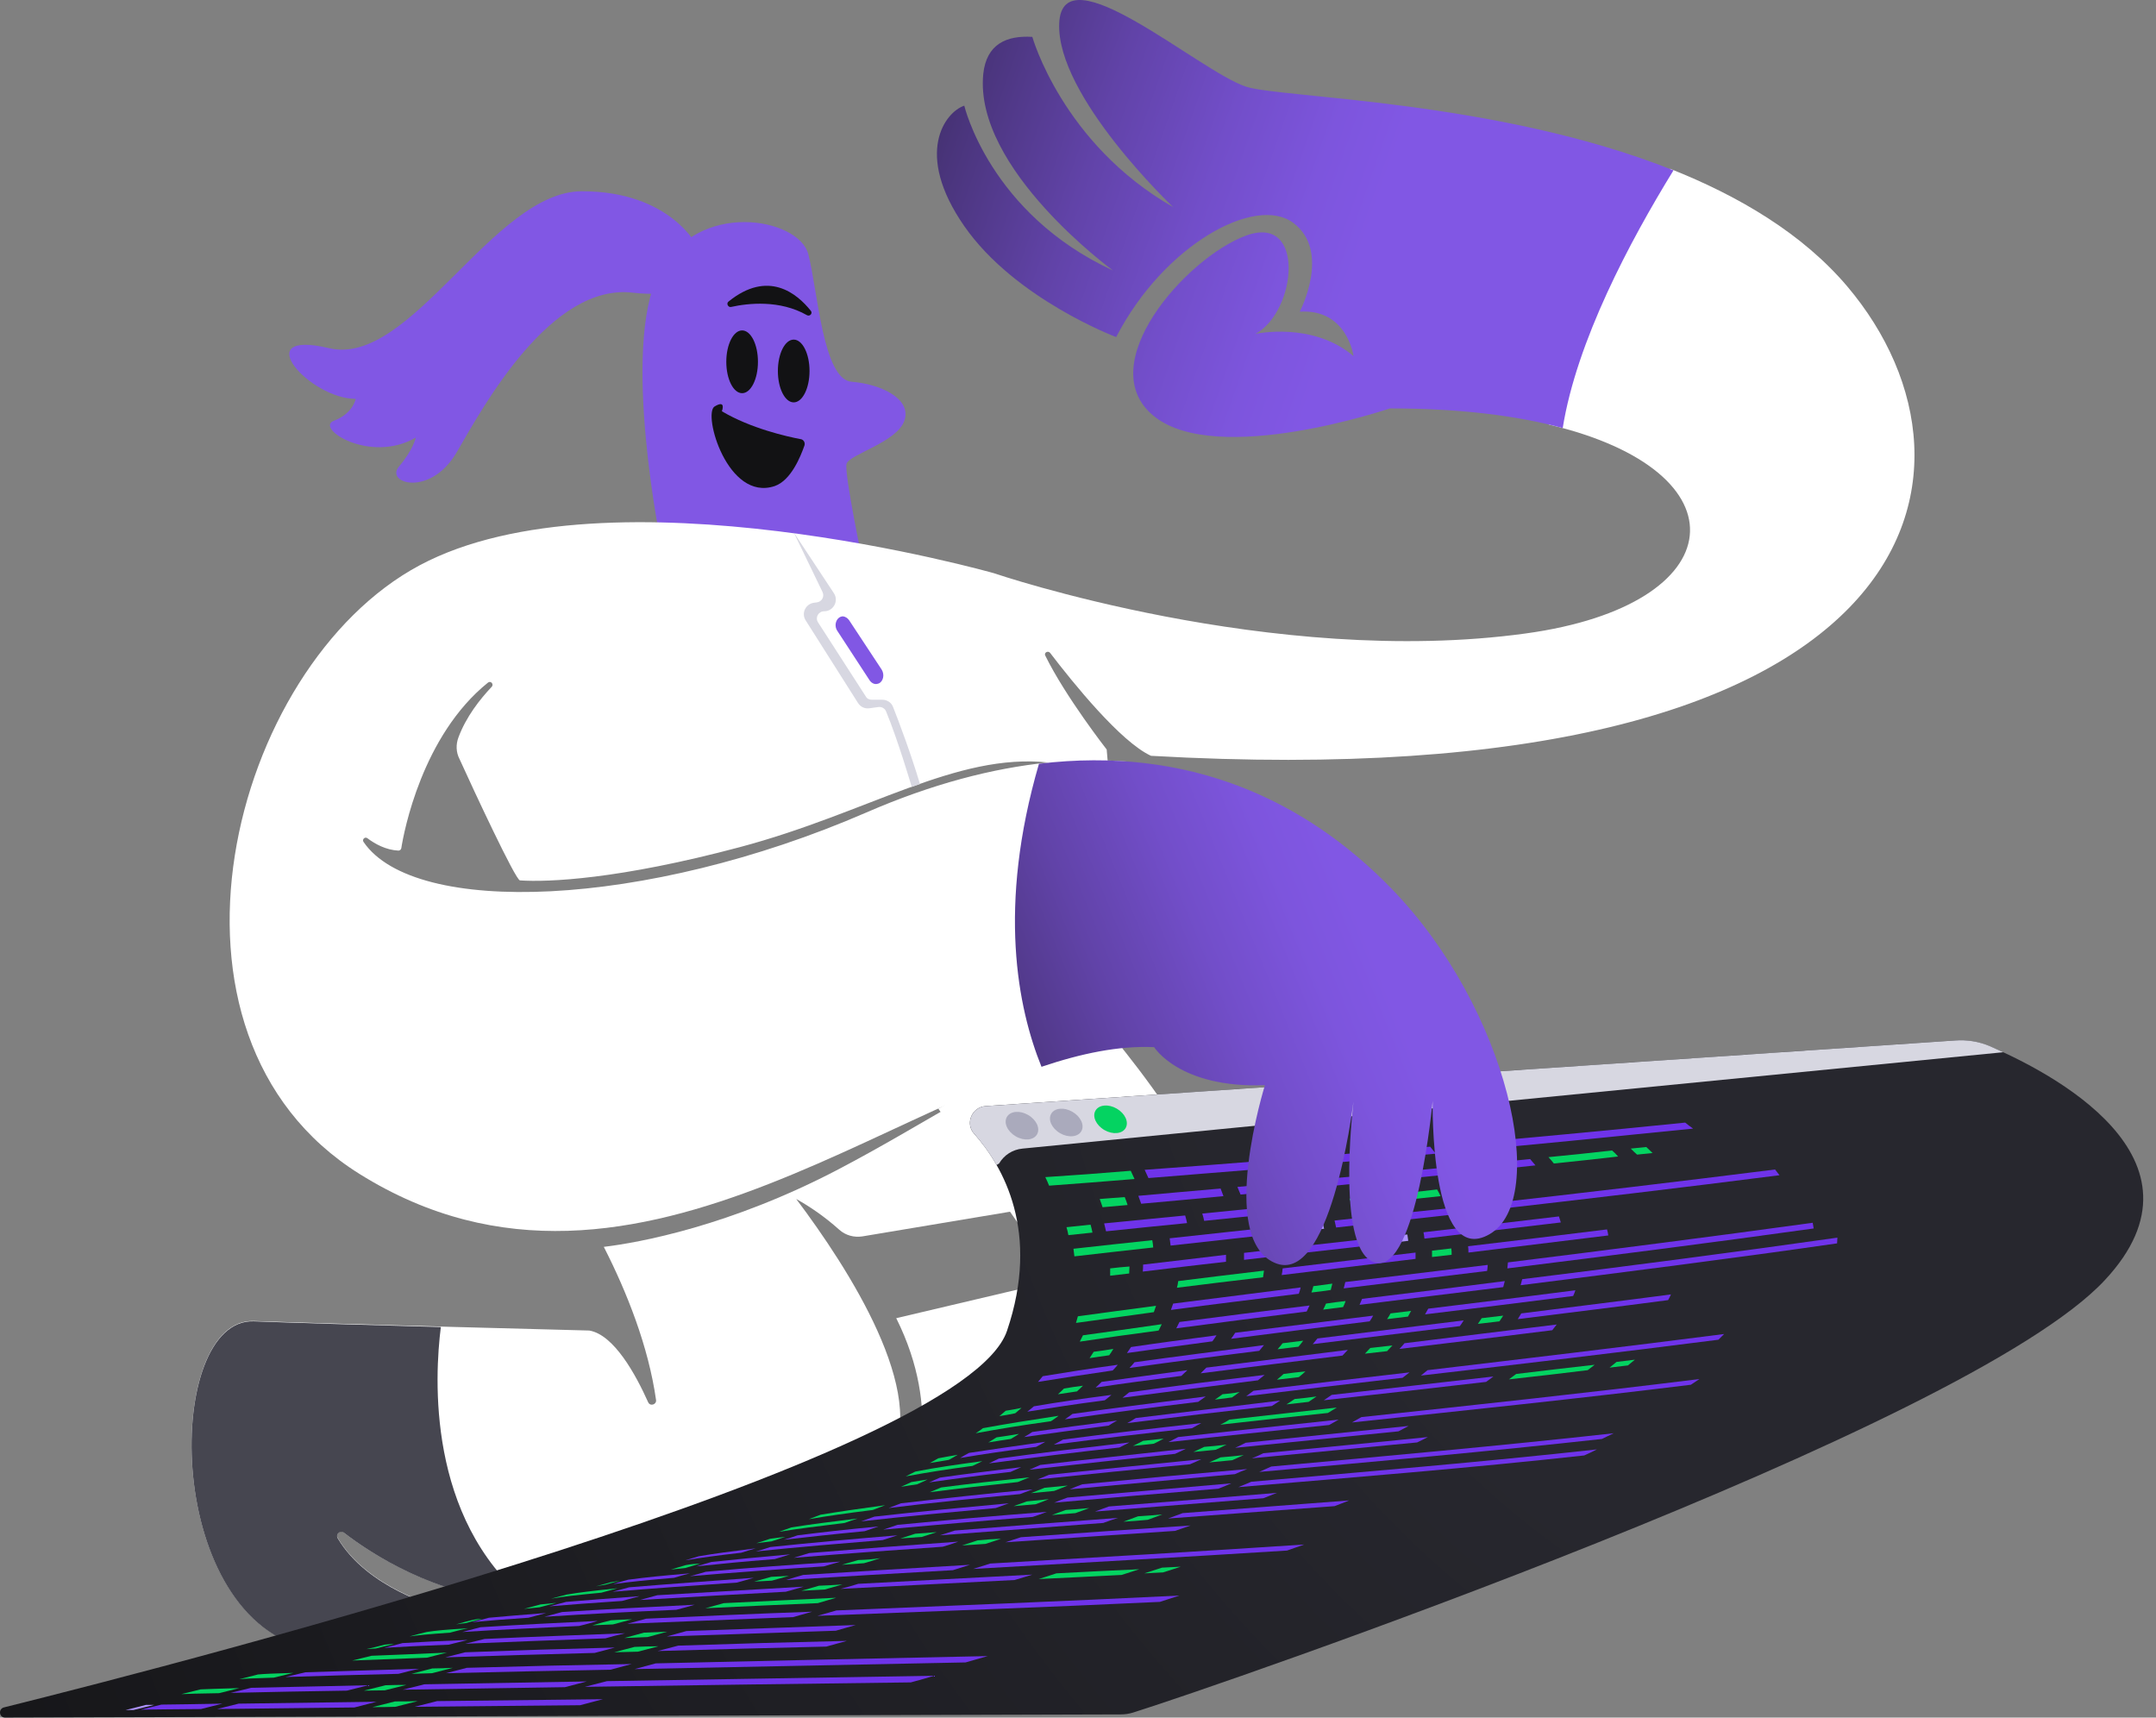 <svg width="118" height="94" viewBox="0 0 118 94" fill="none" xmlns="http://www.w3.org/2000/svg">
<rect x="0" y="0" width="118" height="94" fill="#808080" stroke="none"/>
<path d="M36.2 29.88C36.2 29.88 33.965 19.055 36.062 14.96C38.157 10.866 43.717 11.924 44.237 13.902C44.756 15.88 45.033 20.772 46.609 20.893C48.186 21.015 49.901 21.813 49.502 23.01C49.104 24.207 46.471 24.866 46.332 25.387C46.194 25.907 47.251 30.938 47.251 30.938L36.2 29.88Z" fill="#8157E4"/>
<path d="M40.617 21.518C41.095 21.518 41.483 20.749 41.483 19.8C41.483 18.852 41.095 18.083 40.617 18.083C40.139 18.083 39.751 18.852 39.751 19.8C39.751 20.749 40.139 21.518 40.617 21.518Z" fill="#121214"/>
<path d="M43.44 22.021C43.918 22.021 44.306 21.252 44.306 20.304C44.306 19.355 43.918 18.586 43.44 18.586C42.961 18.586 42.574 19.355 42.574 20.304C42.574 21.252 42.961 22.021 43.44 22.021Z" fill="#121214"/>
<path d="M40.01 16.799C40.946 16.591 42.678 16.4 44.167 17.25C44.323 17.337 44.496 17.146 44.375 17.007C43.613 16.053 42.037 14.752 39.872 16.504C39.733 16.608 39.855 16.834 40.01 16.799Z" fill="#121214"/>
<path d="M44.029 24.38C44.081 24.224 43.977 24.051 43.821 24.033C43.076 23.895 41.085 23.444 39.508 22.507C39.508 22.507 39.768 21.847 39.11 22.246C38.452 22.645 39.82 27.468 42.401 26.601C43.301 26.289 43.821 24.97 44.029 24.38Z" fill="#121214"/>
<path d="M38.175 13.503C38.175 13.503 36.72 10.467 31.852 10.467C26.985 10.467 22.482 20.113 18.013 19.055C13.527 17.996 16.957 21.83 19.468 21.83C19.468 21.83 19.33 22.628 18.273 23.027C17.217 23.426 20.248 25.404 22.759 23.947C22.759 23.947 22.621 24.606 21.841 25.526C21.044 26.445 23.556 27.243 25.011 24.727C26.466 22.212 30.155 15.481 34.641 16.019C39.11 16.539 38.175 13.503 38.175 13.503Z" fill="#8157E4"/>
<path d="M60.137 55.834C60.137 55.834 69.663 66.416 68.451 73.529C67.238 80.642 59.271 79.427 59.271 79.427L52.516 80.815L49.918 81.162C49.918 81.162 51.65 77.346 49.052 72.141L57.885 70.059L51.355 60.674L60.137 55.834Z" fill="white"/>
<path d="M33.047 68.238C34.312 70.718 35.49 73.685 35.906 76.617C35.94 76.877 35.576 76.981 35.472 76.738C34.797 75.229 33.602 73.043 32.251 72.817C32.251 72.817 18.741 72.471 13.891 72.297C9.041 72.124 8.868 88.084 16.662 90.166C24.456 92.248 23.937 87.911 23.937 87.911C23.937 87.911 20.109 86.922 18.481 84.163C18.36 83.955 18.619 83.712 18.81 83.869C20.3 85.013 23.798 87.303 28.077 87.564C33.792 87.911 45.57 85.135 48.688 79.93C50.87 76.287 46.436 69.417 43.579 65.618C44.323 66.034 45.12 66.572 45.934 67.301C46.281 67.613 46.748 67.734 47.198 67.665L61.003 65.358L57.712 57.655C54.127 59.06 50.489 61.576 45.934 63.97C39.959 67.11 34.936 68.012 33.047 68.238Z" fill="white"/>
<path d="M18.827 83.886C20.317 85.031 23.816 87.321 28.094 87.581C28.337 87.598 28.596 87.598 28.856 87.615C23.365 83.07 23.781 75.368 24.128 72.626C20.334 72.522 16.16 72.401 13.891 72.314C9.041 72.141 8.868 88.101 16.662 90.183C24.456 92.265 23.937 87.928 23.937 87.928C23.937 87.928 20.109 86.939 18.481 84.181C18.36 83.955 18.619 83.73 18.827 83.886Z" fill="#464650"/>
<path d="M101.1 15.671C98.658 12.792 95.177 10.727 91.401 9.235C90.968 10.311 90.102 11.23 88.941 11.438C88.612 11.49 88.11 11.733 87.763 11.768C87.677 11.82 87.59 11.872 87.503 11.924C87.486 11.941 87.469 11.941 87.451 11.959C87.4 12.011 87.278 12.115 87.157 12.167C86.932 12.358 86.724 12.566 86.499 12.774C86.222 13.052 85.945 13.329 85.685 13.624C85.65 13.659 85.616 13.711 85.581 13.763C85.529 13.867 85.477 13.989 85.408 14.093C85.338 14.318 85.252 14.526 85.2 14.752C85.165 14.925 85.13 15.099 85.096 15.272C85.079 15.55 85.027 15.828 85.01 16.105C84.975 16.816 84.957 17.528 84.975 18.222C84.992 19.575 85.044 20.928 84.94 22.281C84.923 22.611 84.853 22.94 84.767 23.235C95.627 25.786 94.899 33.107 83.502 34.668C69.646 36.576 54.404 31.372 54.404 31.372C54.404 31.372 33.359 25.387 22.967 30.938C12.575 36.489 7.482 56.631 19.676 64.247C35.005 73.824 50.178 58.418 61.471 57.36C60.622 55.937 61.072 53.873 62.129 52.71C62.423 52.381 62.839 52.12 63.289 51.93C63.237 51.861 63.168 51.774 63.116 51.704C63.064 51.67 62.908 51.479 62.77 51.34C62.492 51.045 62.215 50.767 61.921 50.507C60.847 49.536 59.513 48.686 58.838 47.35C58.284 46.239 58.162 45.112 58.647 43.95C59.063 42.978 59.981 41.885 61.107 41.746C61.297 41.729 61.488 41.694 61.661 41.677C61.315 41.66 60.968 41.625 60.622 41.625L60.57 41.018C60.57 41.018 58.318 38.138 57.21 35.882C57.123 35.726 57.348 35.588 57.47 35.726C58.717 37.357 61.332 40.601 62.995 41.364C105.43 43.776 109.761 25.907 101.1 15.671ZM57.383 41.729C54.317 42.041 50.992 42.908 47.406 44.47C35.282 49.727 22.69 50.16 19.901 46.083C19.797 45.945 19.971 45.771 20.109 45.875C20.525 46.187 21.114 46.517 21.806 46.552C21.876 46.552 21.945 46.5 21.962 46.431C22.101 45.528 23.105 40.254 26.708 37.357C26.864 37.236 27.037 37.444 26.916 37.583C26.258 38.277 25.513 39.231 25.097 40.341C24.942 40.74 24.959 41.174 25.149 41.538C25.912 43.221 28.215 48.165 28.458 48.182C29.982 48.286 33.862 48.13 40.495 46.361C47.528 44.487 52.308 41.191 57.383 41.729Z" fill="white"/>
<path d="M53.936 60.535C53.191 60.587 52.81 61.489 53.313 62.044C54.906 63.831 56.95 67.422 55.114 72.835C52.689 79.983 10.514 90.877 0.208 93.445C-0.104 93.532 -0.052 94 0.277 94L61.332 93.826C61.575 93.826 61.8 93.792 62.025 93.722C66.511 92.317 107.613 78.213 115.199 70.059C121.452 63.363 112.064 58.609 108.894 57.256C108.288 56.996 107.63 56.892 106.972 56.944L53.936 60.535Z" fill="url(#paint0_radial_3_2)"/>
<path d="M57.21 64.421C57.296 64.611 57.348 64.698 57.418 64.889C59.271 64.75 60.206 64.681 62.094 64.525C62.007 64.351 61.973 64.247 61.886 64.074C59.998 64.23 59.063 64.299 57.21 64.421Z" fill="#04D361"/>
<path d="M60.189 65.618C60.258 65.791 60.276 65.878 60.345 66.069C60.882 66.017 61.159 66 61.713 65.948C61.661 65.774 61.627 65.687 61.557 65.514C61.003 65.549 60.726 65.583 60.189 65.618Z" fill="#04D361"/>
<path d="M62.302 65.445C62.371 65.618 62.389 65.705 62.458 65.878C64.225 65.722 65.125 65.635 66.961 65.462C66.892 65.288 66.874 65.219 66.805 65.046C64.969 65.201 64.086 65.288 62.302 65.445Z" fill="#6F33EA"/>
<path d="M67.724 64.959C67.793 65.132 67.827 65.201 67.897 65.375C70.148 65.167 72.383 64.959 74.634 64.733C74.548 64.577 74.513 64.508 74.427 64.352C72.192 64.542 69.958 64.75 67.724 64.959Z" fill="#6F33EA"/>
<path d="M58.37 67.162C58.422 67.335 58.44 67.422 58.474 67.596C58.994 67.543 59.271 67.509 59.791 67.457C59.756 67.283 59.739 67.196 59.687 67.023C59.15 67.075 58.89 67.11 58.37 67.162Z" fill="#04D361"/>
<path d="M60.431 66.954C60.466 67.127 60.501 67.214 60.535 67.387C62.267 67.214 63.151 67.11 64.969 66.937C64.935 66.78 64.918 66.694 64.865 66.52C63.064 66.694 62.181 66.78 60.431 66.954Z" fill="#6F33EA"/>
<path d="M73.855 65.6C73.924 65.757 73.942 65.826 73.994 65.982C75.605 65.809 77.233 65.635 78.844 65.462C78.774 65.323 78.74 65.236 78.653 65.097C76.73 65.323 75.76 65.409 73.855 65.6Z" fill="#04D361"/>
<path d="M65.801 66.416C65.853 66.572 65.87 66.659 65.905 66.815C68.156 66.59 70.425 66.347 72.677 66.121C72.625 65.965 72.591 65.895 72.539 65.739C70.304 65.965 68.052 66.19 65.801 66.416Z" fill="#6F33EA"/>
<path d="M60.76 69.417C60.76 69.573 60.76 69.66 60.76 69.816C61.176 69.764 61.384 69.747 61.8 69.695C61.8 69.539 61.817 69.469 61.817 69.313C61.384 69.348 61.176 69.365 60.76 69.417Z" fill="#04D361"/>
<path d="M62.562 69.209C62.562 69.365 62.562 69.435 62.545 69.591C64.311 69.382 65.229 69.261 67.1 69.053C67.1 68.897 67.1 68.827 67.1 68.671C65.246 68.897 64.329 69.001 62.562 69.209Z" fill="#6F33EA"/>
<path d="M76.003 67.665C76.02 67.804 76.037 67.873 76.037 68.029C76.453 67.977 76.661 67.96 77.076 67.908C77.059 67.769 77.042 67.7 77.025 67.561C76.626 67.596 76.418 67.613 76.003 67.665Z" fill="#AD92FF"/>
<path d="M68.087 68.567C68.087 68.724 68.087 68.793 68.087 68.949C70.443 68.671 72.816 68.394 75.171 68.134C75.154 67.995 75.154 67.925 75.137 67.769C72.781 68.029 70.443 68.29 68.087 68.567Z" fill="#6F33EA"/>
<path d="M77.908 67.439C77.943 67.578 77.943 67.648 77.96 67.787C80.454 67.491 82.931 67.197 85.425 66.902C85.39 66.763 85.356 66.694 85.321 66.572C82.844 66.867 80.385 67.162 77.908 67.439Z" fill="#6F33EA"/>
<path d="M59.86 73.98C59.773 74.119 59.721 74.188 59.635 74.327C60.05 74.257 60.275 74.24 60.708 74.171C60.812 74.032 60.847 73.962 60.934 73.824C60.501 73.893 60.275 73.928 59.86 73.98Z" fill="#04D361"/>
<path d="M61.904 73.72C61.817 73.859 61.765 73.911 61.679 74.049C63.445 73.807 64.398 73.668 66.355 73.408C66.442 73.286 66.494 73.217 66.58 73.078C64.623 73.338 63.67 73.46 61.904 73.72Z" fill="#6F33EA"/>
<path d="M76.106 71.88C76.037 72.002 76.002 72.071 75.916 72.193C76.366 72.141 76.591 72.106 77.059 72.054C77.128 71.933 77.163 71.863 77.232 71.742C76.782 71.794 76.557 71.829 76.106 71.88Z" fill="#04D361"/>
<path d="M67.602 72.939C67.516 73.078 67.481 73.13 67.377 73.269C69.906 72.939 72.434 72.627 74.963 72.314C75.05 72.193 75.085 72.124 75.154 72.002C72.642 72.314 70.131 72.627 67.602 72.939Z" fill="#6F33EA"/>
<path d="M78.168 71.621C78.099 71.742 78.064 71.811 77.994 71.933C80.697 71.603 83.398 71.274 86.1 70.927C86.153 70.805 86.187 70.736 86.222 70.614C83.555 70.961 80.87 71.291 78.168 71.621Z" fill="#6F33EA"/>
<path d="M58.231 75.992C58.11 76.114 58.041 76.183 57.902 76.304C58.318 76.235 58.526 76.218 58.942 76.148C59.08 76.027 59.149 75.957 59.271 75.836C58.855 75.888 58.647 75.922 58.231 75.992Z" fill="#04D361"/>
<path d="M60.293 75.628C60.171 75.749 60.102 75.819 59.964 75.94C61.713 75.68 62.666 75.558 64.658 75.299C64.796 75.177 64.848 75.108 64.987 74.986C63.012 75.246 62.059 75.385 60.293 75.628Z" fill="#6F33EA"/>
<path d="M74.998 73.772C74.876 73.893 74.825 73.962 74.703 74.084C75.188 74.032 75.431 73.997 75.916 73.945C76.037 73.824 76.089 73.754 76.21 73.633C75.725 73.685 75.483 73.72 74.998 73.772Z" fill="#04D361"/>
<path d="M66.026 74.847C65.905 74.969 65.836 75.038 65.714 75.159C68.295 74.83 70.893 74.5 73.474 74.188C73.595 74.066 73.647 73.997 73.768 73.876C71.188 74.205 68.607 74.517 66.026 74.847Z" fill="#6F33EA"/>
<path d="M76.869 73.511C76.765 73.633 76.713 73.702 76.592 73.824C79.38 73.494 82.169 73.147 84.957 72.8C85.061 72.679 85.096 72.609 85.2 72.488C82.429 72.835 79.64 73.164 76.869 73.511Z" fill="#6F33EA"/>
<path d="M55.045 77.207C54.906 77.328 54.837 77.38 54.698 77.502C55.045 77.449 55.218 77.415 55.564 77.345C55.703 77.224 55.772 77.172 55.911 77.05C55.564 77.12 55.391 77.154 55.045 77.207Z" fill="#04D361"/>
<path d="M56.586 76.964C56.448 77.085 56.379 77.137 56.222 77.258C57.764 77.016 58.63 76.877 60.466 76.634C60.622 76.513 60.691 76.461 60.83 76.339C58.994 76.582 58.128 76.703 56.586 76.964Z" fill="#6F33EA"/>
<path d="M70.252 75.194C70.114 75.316 70.044 75.385 69.888 75.507C70.356 75.454 70.599 75.42 71.083 75.368C71.24 75.246 71.309 75.177 71.447 75.055C70.962 75.107 70.72 75.125 70.252 75.194Z" fill="#04D361"/>
<path d="M61.8 76.2C61.661 76.322 61.575 76.374 61.436 76.495C63.913 76.166 66.372 75.853 68.849 75.541C68.988 75.42 69.074 75.368 69.213 75.246C66.736 75.541 64.259 75.853 61.8 76.2Z" fill="#6F33EA"/>
<path d="M59.271 73.078C59.202 73.217 59.167 73.286 59.098 73.425C60.726 73.182 61.592 73.061 63.411 72.818C63.48 72.679 63.514 72.609 63.584 72.471C61.782 72.731 60.899 72.852 59.271 73.078Z" fill="#04D361"/>
<path d="M72.573 71.343C72.521 71.482 72.487 71.534 72.417 71.673C72.85 71.621 73.058 71.586 73.508 71.534C73.578 71.395 73.595 71.343 73.647 71.204C73.214 71.256 72.989 71.274 72.573 71.343Z" fill="#04D361"/>
<path d="M64.554 72.349C64.484 72.488 64.45 72.557 64.38 72.696C66.753 72.384 69.144 72.071 71.516 71.776C71.586 71.638 71.603 71.585 71.673 71.447C69.299 71.742 66.927 72.037 64.554 72.349Z" fill="#6F33EA"/>
<path d="M74.548 71.083C74.496 71.221 74.461 71.273 74.409 71.412C77.025 71.083 79.64 70.77 82.273 70.441C82.308 70.319 82.325 70.25 82.359 70.111C79.761 70.441 77.163 70.77 74.548 71.083Z" fill="#6F33EA"/>
<path d="M83.312 70.007C83.277 70.128 83.26 70.198 83.225 70.337C89.01 69.608 94.778 68.879 100.546 68.047C100.546 67.925 100.563 67.856 100.563 67.734C94.813 68.55 89.063 69.296 83.312 70.007Z" fill="#6F33EA"/>
<path d="M64.485 70.111C64.467 70.267 64.45 70.337 64.415 70.475C66.234 70.25 67.187 70.128 69.127 69.903C69.144 69.764 69.161 69.695 69.179 69.539C67.256 69.764 66.303 69.886 64.485 70.111Z" fill="#04D361"/>
<path d="M78.376 68.446C78.376 68.584 78.376 68.654 78.376 68.793C78.809 68.741 79.016 68.723 79.45 68.671C79.45 68.532 79.45 68.463 79.432 68.324C79.016 68.376 78.809 68.394 78.376 68.446Z" fill="#04D361"/>
<path d="M70.201 69.417C70.183 69.556 70.183 69.625 70.149 69.781C72.591 69.487 75.033 69.192 77.475 68.897C77.475 68.758 77.475 68.688 77.475 68.55C75.05 68.845 72.625 69.122 70.201 69.417Z" fill="#6F33EA"/>
<path d="M80.35 68.203C80.368 68.342 80.368 68.411 80.368 68.55C82.914 68.238 85.477 67.925 88.023 67.613C88.006 67.474 87.989 67.422 87.954 67.283C85.425 67.595 82.879 67.908 80.35 68.203Z" fill="#6F33EA"/>
<path d="M57.071 75.316C56.968 75.437 56.916 75.507 56.812 75.628C58.319 75.385 59.132 75.264 60.899 75.003C61.02 74.882 61.072 74.813 61.176 74.691C59.41 74.934 58.578 75.073 57.071 75.316Z" fill="#6F33EA"/>
<path d="M70.2 73.512C70.096 73.65 70.044 73.702 69.923 73.841C70.374 73.789 70.599 73.754 71.066 73.702C71.17 73.581 71.222 73.512 71.326 73.373C70.876 73.425 70.651 73.46 70.2 73.512Z" fill="#04D361"/>
<path d="M81.095 72.141C81.008 72.262 80.974 72.332 80.887 72.453C81.355 72.401 81.597 72.366 82.065 72.314C82.151 72.193 82.186 72.124 82.273 72.002C81.805 72.054 81.563 72.089 81.095 72.141Z" fill="#04D361"/>
<path d="M62.094 74.552C61.991 74.674 61.938 74.743 61.817 74.865C64.173 74.535 66.546 74.222 68.919 73.928C69.023 73.806 69.075 73.737 69.179 73.615C66.823 73.928 64.467 74.222 62.094 74.552Z" fill="#6F33EA"/>
<path d="M72.106 73.251C72.001 73.373 71.949 73.442 71.846 73.563C74.53 73.234 77.215 72.904 79.9 72.575C79.986 72.453 80.038 72.384 80.108 72.262C77.457 72.592 74.773 72.921 72.106 73.251Z" fill="#6F33EA"/>
<path d="M83.26 71.88C83.191 72.002 83.138 72.071 83.069 72.193C85.806 71.846 88.56 71.516 91.297 71.152C91.366 71.03 91.401 70.961 91.453 70.84C88.716 71.204 85.979 71.533 83.26 71.88Z" fill="#6F33EA"/>
<path d="M76.695 64.126C76.799 64.282 76.834 64.351 76.921 64.508C79.294 64.282 81.666 64.039 84.039 63.779C83.918 63.64 83.866 63.571 83.745 63.432C81.406 63.675 79.051 63.9 76.695 64.126Z" fill="#6F33EA"/>
<path d="M84.749 63.328C84.871 63.466 84.94 63.536 85.044 63.675C86.447 63.536 87.157 63.449 88.56 63.293C88.439 63.154 88.369 63.085 88.231 62.963C86.845 63.12 86.152 63.189 84.749 63.328Z" fill="#04D361"/>
<path d="M89.253 62.86C89.391 62.998 89.461 63.068 89.599 63.189C89.928 63.154 90.102 63.137 90.448 63.102C90.309 62.964 90.24 62.912 90.102 62.773C89.755 62.808 89.582 62.825 89.253 62.86Z" fill="#04D361"/>
<path d="M75.068 64.282C75.154 64.438 75.206 64.508 75.293 64.664C75.691 64.629 75.882 64.612 76.28 64.56C76.194 64.404 76.142 64.334 76.055 64.178C75.656 64.23 75.466 64.247 75.068 64.282Z" fill="#AD92FF"/>
<path d="M58.752 68.342C58.769 68.515 58.786 68.584 58.803 68.758C60.483 68.567 61.349 68.463 63.116 68.272C63.099 68.116 63.099 68.029 63.064 67.873C61.315 68.064 60.432 68.151 58.752 68.342Z" fill="#04D361"/>
<path d="M64.017 67.769C64.034 67.925 64.052 68.012 64.069 68.168C66.32 67.925 68.555 67.665 70.807 67.422C70.789 67.266 70.772 67.196 70.737 67.04C68.486 67.283 66.251 67.526 64.017 67.769Z" fill="#6F33EA"/>
<path d="M73.041 66.798C73.075 66.954 73.093 67.023 73.127 67.179C75.57 66.902 78.029 66.641 80.471 66.364C80.419 66.225 80.385 66.156 80.333 66.017C77.908 66.26 75.483 66.52 73.041 66.798Z" fill="#6F33EA"/>
<path d="M81.372 65.878C81.441 66.017 81.459 66.086 81.51 66.225C86.811 65.618 92.111 64.993 97.394 64.317C97.289 64.195 97.255 64.126 97.151 64.004C91.903 64.664 86.637 65.288 81.372 65.878Z" fill="#6F33EA"/>
<path d="M71.395 66.971C71.43 67.127 71.447 67.197 71.465 67.353C71.863 67.301 72.071 67.283 72.469 67.249C72.435 67.092 72.417 67.023 72.383 66.867C71.984 66.902 71.776 66.936 71.395 66.971Z" fill="#AD92FF"/>
<path d="M58.994 72.037C58.959 72.175 58.925 72.262 58.89 72.401C60.501 72.175 61.367 72.054 63.151 71.811C63.203 71.672 63.22 71.603 63.272 71.464C61.471 71.707 60.605 71.811 58.994 72.037Z" fill="#04D361"/>
<path d="M64.207 71.343C64.156 71.481 64.138 71.551 64.086 71.69C66.407 71.377 68.746 71.1 71.084 70.805C71.136 70.666 71.153 70.597 71.188 70.458C68.849 70.753 66.528 71.048 64.207 71.343Z" fill="#6F33EA"/>
<path d="M73.63 70.163C73.595 70.302 73.578 70.371 73.543 70.51C76.159 70.198 78.774 69.868 81.39 69.556C81.407 69.417 81.424 69.365 81.424 69.226C78.826 69.539 76.228 69.851 73.63 70.163Z" fill="#6F33EA"/>
<path d="M82.532 69.088C82.515 69.227 82.515 69.279 82.498 69.417C88.092 68.724 93.67 68.012 99.264 67.231C99.247 67.11 99.229 67.041 99.212 66.919C93.67 67.683 88.109 68.394 82.532 69.088Z" fill="#6F33EA"/>
<path d="M71.88 70.389C71.846 70.528 71.828 70.597 71.776 70.736C72.192 70.684 72.417 70.667 72.833 70.597C72.868 70.458 72.885 70.389 72.92 70.25C72.504 70.302 72.296 70.337 71.88 70.389Z" fill="#04D361"/>
<path d="M62.648 64.022C62.735 64.195 62.77 64.299 62.856 64.473C65.073 64.299 67.29 64.108 69.507 63.935C69.421 63.761 69.369 63.692 69.265 63.518C67.065 63.692 64.865 63.865 62.648 64.022Z" fill="#6F33EA"/>
<path d="M71.465 63.328C71.569 63.484 71.62 63.571 71.725 63.744C74.011 63.553 76.297 63.345 78.583 63.137C78.462 62.981 78.393 62.912 78.272 62.755C76.003 62.964 73.734 63.154 71.465 63.328Z" fill="#6F33EA"/>
<path d="M79.069 62.686C79.207 62.842 79.259 62.912 79.398 63.068C83.814 62.651 88.248 62.217 92.665 61.766C92.492 61.645 92.405 61.576 92.232 61.437C87.833 61.888 83.451 62.287 79.069 62.686Z" fill="#6F33EA"/>
<path d="M70.062 63.449C70.166 63.623 70.218 63.692 70.304 63.865C70.616 63.831 70.772 63.831 71.084 63.796C70.98 63.64 70.945 63.553 70.841 63.38C70.529 63.414 70.374 63.414 70.062 63.449Z" fill="#AD92FF"/>
<path d="M53.797 78.161C53.642 78.282 53.572 78.334 53.399 78.438C54.837 78.178 55.668 78.039 57.522 77.779C57.695 77.658 57.781 77.606 57.937 77.484C56.101 77.762 55.252 77.9 53.797 78.161Z" fill="#04D361"/>
<path d="M54.542 78.664C54.369 78.768 54.283 78.837 54.092 78.941C54.56 78.872 54.802 78.82 55.322 78.751C55.512 78.647 55.599 78.577 55.772 78.473C55.27 78.56 55.027 78.595 54.542 78.664Z" fill="#04D361"/>
<path d="M56.5 78.369C56.326 78.49 56.223 78.542 56.049 78.647C57.747 78.403 58.682 78.282 60.674 78.022C60.864 77.9 60.951 77.848 61.142 77.744C59.132 78.005 58.197 78.126 56.5 78.369Z" fill="#6F33EA"/>
<path d="M62.163 77.606C61.973 77.727 61.886 77.779 61.696 77.883C64.329 77.554 66.978 77.241 69.611 76.947C69.785 76.825 69.888 76.773 70.062 76.651C67.429 76.964 64.796 77.293 62.163 77.606Z" fill="#6F33EA"/>
<path d="M51.355 79.809C51.165 79.913 51.078 79.965 50.888 80.069C51.286 80 51.494 79.965 51.927 79.895C52.117 79.791 52.221 79.74 52.412 79.618C51.962 79.688 51.754 79.74 51.355 79.809Z" fill="#04D361"/>
<path d="M53.036 79.514C52.845 79.618 52.741 79.67 52.551 79.791C54.023 79.549 54.872 79.427 56.708 79.184C56.916 79.08 57.019 79.011 57.21 78.907C55.374 79.167 54.525 79.288 53.036 79.514Z" fill="#6F33EA"/>
<path d="M67.29 77.692C67.1 77.814 66.996 77.866 66.788 77.97C68.745 77.744 70.72 77.536 72.677 77.328C72.868 77.207 72.972 77.154 73.162 77.033C71.205 77.258 69.248 77.467 67.29 77.692Z" fill="#04D361"/>
<path d="M58.18 78.786C57.972 78.89 57.885 78.959 57.678 79.063C60.189 78.734 62.718 78.439 65.246 78.161C65.454 78.04 65.558 77.987 65.749 77.883C63.203 78.161 60.691 78.456 58.18 78.786Z" fill="#6F33EA"/>
<path d="M49.883 81.11C49.658 81.214 49.537 81.266 49.312 81.37C49.658 81.318 49.831 81.284 50.195 81.232C50.437 81.128 50.541 81.076 50.767 80.971C50.403 81.023 50.23 81.058 49.883 81.11Z" fill="#04D361"/>
<path d="M51.442 80.867C51.217 80.971 51.096 81.023 50.853 81.127C52.447 80.902 53.347 80.78 55.305 80.555C55.547 80.451 55.668 80.399 55.894 80.295C53.936 80.537 53.036 80.641 51.442 80.867Z" fill="#6F33EA"/>
<path d="M65.905 79.185C65.68 79.289 65.559 79.358 65.316 79.462C65.801 79.41 66.061 79.393 66.546 79.341C66.788 79.237 66.892 79.167 67.135 79.063C66.632 79.115 66.39 79.15 65.905 79.185Z" fill="#04D361"/>
<path d="M56.932 80.173C56.69 80.277 56.569 80.329 56.344 80.433C58.994 80.138 61.644 79.844 64.311 79.566C64.553 79.462 64.675 79.392 64.9 79.288C62.233 79.583 59.583 79.861 56.932 80.173Z" fill="#6F33EA"/>
<path d="M68.174 78.959C67.948 79.08 67.827 79.132 67.602 79.236C70.581 78.941 73.561 78.629 76.54 78.334C76.765 78.213 76.868 78.161 77.094 78.039C74.115 78.352 71.135 78.647 68.174 78.959Z" fill="#6F33EA"/>
<path d="M42.141 84.216C41.847 84.32 41.708 84.354 41.396 84.458C41.708 84.424 41.882 84.389 42.228 84.354C42.522 84.25 42.678 84.216 42.972 84.111C42.643 84.146 42.47 84.163 42.141 84.216Z" fill="#04D361"/>
<path d="M43.648 84.025C43.353 84.129 43.197 84.181 42.903 84.268C44.444 84.094 45.345 83.99 47.32 83.799C47.632 83.695 47.787 83.643 48.082 83.539C46.09 83.73 45.189 83.834 43.648 84.025Z" fill="#6F33EA"/>
<path d="M58.336 82.637C58.024 82.741 57.868 82.81 57.574 82.914C58.076 82.88 58.336 82.845 58.856 82.81C59.167 82.706 59.323 82.637 59.617 82.533C59.098 82.585 58.856 82.602 58.336 82.637Z" fill="#04D361"/>
<path d="M49.121 83.452C48.809 83.556 48.653 83.608 48.342 83.712C51.061 83.469 53.798 83.226 56.517 83.018C56.829 82.914 56.985 82.862 57.296 82.741C54.56 82.949 51.84 83.192 49.121 83.452Z" fill="#6F33EA"/>
<path d="M60.691 82.446C60.38 82.55 60.241 82.62 59.929 82.724C62.995 82.481 66.078 82.238 69.144 81.995C69.456 81.874 69.594 81.822 69.889 81.7C66.823 81.96 63.757 82.203 60.691 82.446Z" fill="#6F33EA"/>
<path d="M37.534 85.655C37.205 85.759 37.049 85.794 36.72 85.898C37.014 85.864 37.17 85.846 37.517 85.811C37.846 85.707 38.002 85.673 38.331 85.569C37.984 85.586 37.828 85.603 37.534 85.655Z" fill="#04D361"/>
<path d="M38.937 85.482C38.607 85.586 38.452 85.621 38.105 85.725C39.578 85.569 40.461 85.482 42.401 85.326C42.747 85.222 42.903 85.17 43.249 85.066C41.309 85.239 40.426 85.326 38.937 85.482Z" fill="#6F33EA"/>
<path d="M53.503 84.302C53.157 84.406 53.001 84.476 52.655 84.58C53.157 84.545 53.417 84.528 53.936 84.493C54.283 84.389 54.456 84.32 54.785 84.215C54.283 84.233 54.023 84.25 53.503 84.302Z" fill="#04D361"/>
<path d="M44.288 84.996C43.959 85.1 43.786 85.152 43.44 85.256C46.159 85.031 48.879 84.84 51.598 84.649C51.944 84.545 52.117 84.493 52.446 84.371C49.727 84.562 47.008 84.77 44.288 84.996Z" fill="#6F33EA"/>
<path d="M55.876 84.129C55.53 84.233 55.374 84.302 55.028 84.406C58.128 84.198 61.211 83.99 64.311 83.782C64.658 83.66 64.814 83.608 65.16 83.487C62.059 83.695 58.959 83.903 55.876 84.129Z" fill="#6F33EA"/>
<path d="M33.429 86.592C33.1 86.679 32.944 86.731 32.615 86.818C32.805 86.783 32.892 86.765 33.117 86.731C33.446 86.644 33.619 86.592 33.948 86.505C33.723 86.54 33.619 86.557 33.429 86.592Z" fill="#04D361"/>
<path d="M34.381 86.453C34.052 86.54 33.879 86.592 33.55 86.696C34.589 86.557 35.282 86.488 36.893 86.349C37.239 86.245 37.412 86.193 37.759 86.106C36.131 86.245 35.438 86.314 34.381 86.453Z" fill="#6F33EA"/>
<path d="M46.973 85.378C46.627 85.482 46.437 85.534 46.073 85.638C46.557 85.603 46.8 85.586 47.285 85.551C47.649 85.447 47.822 85.395 48.186 85.274C47.701 85.343 47.458 85.36 46.973 85.378Z" fill="#04D361"/>
<path d="M38.625 86.02C38.279 86.124 38.105 86.176 37.759 86.263C40.201 86.055 42.643 85.881 45.085 85.725C45.449 85.621 45.622 85.569 45.986 85.465C43.527 85.621 41.084 85.794 38.625 86.02Z" fill="#6F33EA"/>
<path d="M43.319 83.591C43.042 83.695 42.903 83.73 42.626 83.834C43.804 83.643 44.549 83.556 46.229 83.348C46.523 83.244 46.662 83.192 46.939 83.105C45.259 83.313 44.514 83.4 43.319 83.591Z" fill="#04D361"/>
<path d="M56.205 82.168C55.91 82.272 55.772 82.325 55.478 82.429C55.945 82.394 56.188 82.359 56.673 82.325C56.967 82.22 57.105 82.168 57.4 82.047C56.915 82.099 56.673 82.116 56.205 82.168Z" fill="#04D361"/>
<path d="M47.857 83.001C47.562 83.105 47.424 83.157 47.129 83.261C49.589 82.984 52.031 82.758 54.491 82.533C54.785 82.428 54.924 82.376 55.218 82.272C52.758 82.498 50.299 82.724 47.857 83.001Z" fill="#6F33EA"/>
<path d="M58.422 81.96C58.128 82.064 57.989 82.116 57.695 82.238C60.691 81.978 63.688 81.717 66.684 81.474C66.978 81.353 67.117 81.301 67.394 81.179C64.398 81.44 61.419 81.7 58.422 81.96Z" fill="#6F33EA"/>
<path d="M68.485 81.093C68.208 81.214 68.07 81.266 67.775 81.388C74.097 80.85 80.419 80.347 86.707 79.653C86.984 79.531 87.122 79.462 87.399 79.323C81.112 80.017 74.79 80.537 68.485 81.093Z" fill="#6F33EA"/>
<path d="M51.511 81.405C51.269 81.509 51.13 81.561 50.888 81.665C52.637 81.44 53.607 81.336 55.703 81.11C55.963 81.006 56.084 80.954 56.344 80.85C54.248 81.075 53.261 81.179 51.511 81.405Z" fill="#04D361"/>
<path d="M66.805 79.757C66.563 79.861 66.442 79.93 66.182 80.034C66.684 79.982 66.944 79.965 67.446 79.913C67.706 79.791 67.827 79.74 68.07 79.635C67.567 79.688 67.308 79.722 66.805 79.757Z" fill="#04D361"/>
<path d="M57.418 80.711C57.158 80.815 57.037 80.867 56.777 80.971C59.566 80.676 62.337 80.399 65.125 80.138C65.385 80.034 65.506 79.965 65.749 79.861C62.978 80.138 60.206 80.416 57.418 80.711Z" fill="#6F33EA"/>
<path d="M69.144 79.531C68.901 79.653 68.78 79.705 68.52 79.809C71.534 79.514 74.548 79.236 77.561 78.941C77.804 78.82 77.925 78.768 78.15 78.647C75.154 78.959 72.14 79.236 69.144 79.531Z" fill="#6F33EA"/>
<path d="M38.244 85.17C37.95 85.257 37.794 85.309 37.499 85.395C38.434 85.239 39.058 85.153 40.565 84.979C40.877 84.875 41.032 84.84 41.362 84.736C39.837 84.927 39.179 85.014 38.244 85.17Z" fill="#6F33EA"/>
<path d="M50.091 83.938C49.762 84.042 49.606 84.094 49.277 84.198C49.745 84.163 49.97 84.146 50.455 84.111C50.784 84.007 50.94 83.955 51.269 83.851C50.784 83.886 50.541 83.903 50.091 83.938Z" fill="#04D361"/>
<path d="M62.285 82.984C61.973 83.106 61.8 83.157 61.488 83.279C62.025 83.244 62.285 83.227 62.821 83.175C63.151 83.053 63.306 83.001 63.618 82.88C63.081 82.932 62.821 82.949 62.285 82.984Z" fill="#04D361"/>
<path d="M42.158 84.666C41.846 84.77 41.691 84.823 41.361 84.909C43.682 84.666 46.003 84.476 48.307 84.285C48.636 84.181 48.792 84.129 49.121 84.025C46.8 84.215 44.479 84.424 42.158 84.666Z" fill="#6F33EA"/>
<path d="M52.256 83.764C51.927 83.868 51.771 83.92 51.442 84.024C54.421 83.799 57.4 83.573 60.38 83.348C60.709 83.226 60.865 83.174 61.194 83.07C58.215 83.296 55.236 83.521 52.256 83.764Z" fill="#6F33EA"/>
<path d="M64.727 82.81C64.415 82.931 64.242 82.984 63.93 83.105C66.961 82.879 70.01 82.654 73.041 82.428C73.37 82.307 73.526 82.237 73.838 82.116C70.789 82.342 67.758 82.585 64.727 82.81Z" fill="#6F33EA"/>
<path d="M72.885 76.339C72.711 76.461 72.625 76.513 72.452 76.634C75.413 76.305 78.375 75.975 81.337 75.628C81.493 75.507 81.579 75.455 81.736 75.333C78.791 75.663 75.829 76.01 72.885 76.339Z" fill="#6F33EA"/>
<path d="M82.983 75.194C82.827 75.316 82.74 75.368 82.585 75.489C84.317 75.299 85.183 75.194 86.897 74.986C87.053 74.865 87.122 74.813 87.278 74.691C85.581 74.882 84.715 74.986 82.983 75.194Z" fill="#04D361"/>
<path d="M88.474 74.535C88.318 74.657 88.248 74.726 88.093 74.847C88.491 74.795 88.699 74.778 89.097 74.726C89.253 74.604 89.322 74.535 89.478 74.413C89.08 74.466 88.889 74.483 88.474 74.535Z" fill="#04D361"/>
<path d="M70.859 76.565C70.685 76.686 70.599 76.738 70.408 76.859C70.893 76.808 71.136 76.773 71.621 76.721C71.794 76.599 71.88 76.547 72.054 76.426C71.586 76.495 71.344 76.513 70.859 76.565Z" fill="#04D361"/>
<path d="M50.091 80.538C49.883 80.642 49.779 80.694 49.572 80.798C50.819 80.573 51.563 80.451 53.226 80.225C53.452 80.121 53.555 80.069 53.763 79.965C52.118 80.191 51.355 80.295 50.091 80.538Z" fill="#04D361"/>
<path d="M54.664 79.826C54.456 79.93 54.335 79.982 54.127 80.087C56.5 79.774 58.873 79.479 61.263 79.219C61.488 79.115 61.592 79.046 61.817 78.942C59.427 79.219 57.054 79.497 54.664 79.826Z" fill="#6F33EA"/>
<path d="M64.484 78.646C64.277 78.751 64.155 78.82 63.948 78.924C66.875 78.594 69.819 78.299 72.746 77.987C72.954 77.866 73.058 77.814 73.266 77.692C70.339 78.004 67.412 78.317 64.484 78.646Z" fill="#6F33EA"/>
<path d="M74.513 77.554C74.305 77.675 74.201 77.727 73.993 77.848C80.177 77.189 86.378 76.547 92.544 75.784C92.734 75.662 92.838 75.593 93.011 75.472C86.862 76.235 80.697 76.894 74.513 77.554Z" fill="#6F33EA"/>
<path d="M62.562 78.855C62.354 78.959 62.233 79.028 62.008 79.132C62.458 79.08 62.7 79.063 63.151 79.011C63.376 78.907 63.48 78.838 63.688 78.733C63.237 78.786 63.012 78.803 62.562 78.855Z" fill="#04D361"/>
<path d="M44.912 82.897C44.653 83.001 44.531 83.036 44.271 83.14C45.414 82.949 46.125 82.845 47.77 82.637C48.047 82.533 48.169 82.481 48.446 82.376C46.8 82.602 46.073 82.706 44.912 82.897Z" fill="#04D361"/>
<path d="M49.312 82.272C49.052 82.376 48.913 82.428 48.636 82.532C51.026 82.237 53.434 81.995 55.824 81.769C56.101 81.665 56.24 81.613 56.517 81.509C54.109 81.734 51.702 81.995 49.312 82.272Z" fill="#6F33EA"/>
<path d="M59.236 81.232C58.959 81.336 58.821 81.388 58.544 81.509C61.557 81.232 64.571 80.954 67.585 80.677C67.862 80.555 67.983 80.503 68.26 80.399C65.264 80.659 62.25 80.937 59.236 81.232Z" fill="#6F33EA"/>
<path d="M69.577 80.26C69.317 80.382 69.179 80.434 68.919 80.555C75.171 80 81.424 79.445 87.677 78.751C87.937 78.629 88.058 78.56 88.318 78.439C82.065 79.132 75.812 79.688 69.577 80.26Z" fill="#6F33EA"/>
<path d="M57.175 81.422C56.88 81.544 56.725 81.596 56.43 81.717C56.932 81.665 57.192 81.648 57.694 81.596C57.989 81.474 58.145 81.422 58.439 81.301C57.937 81.353 57.677 81.37 57.175 81.422Z" fill="#04D361"/>
<path d="M58.699 77.38C58.544 77.501 58.457 77.553 58.284 77.675C60.708 77.328 63.133 77.016 65.576 76.721C65.749 76.599 65.818 76.547 65.992 76.426C63.549 76.738 61.124 77.033 58.699 77.38Z" fill="#6F33EA"/>
<path d="M68.607 76.114C68.451 76.235 68.364 76.287 68.208 76.409C71.066 76.062 73.907 75.732 76.765 75.403C76.921 75.281 76.99 75.229 77.146 75.107C74.27 75.437 71.43 75.767 68.607 76.114Z" fill="#6F33EA"/>
<path d="M78.133 74.986C77.995 75.107 77.908 75.159 77.769 75.281C83.208 74.656 88.629 74.014 94.051 73.32C94.172 73.199 94.241 73.129 94.363 73.008C88.959 73.702 83.555 74.344 78.133 74.986Z" fill="#6F33EA"/>
<path d="M66.909 76.304C66.753 76.426 66.667 76.478 66.493 76.599C66.875 76.547 67.048 76.53 67.429 76.478C67.602 76.356 67.671 76.304 67.845 76.183C67.464 76.252 67.273 76.27 66.909 76.304Z" fill="#04D361"/>
<path d="M31.004 87.269C30.675 87.356 30.501 87.407 30.155 87.494C30.865 87.373 31.437 87.303 32.909 87.165C33.273 87.061 33.446 87.026 33.792 86.922C32.32 87.078 31.731 87.147 31.004 87.269Z" fill="#04D361"/>
<path d="M29.584 87.807C29.22 87.911 29.047 87.945 28.683 88.049C28.995 88.015 29.168 87.997 29.532 87.963C29.895 87.859 30.086 87.824 30.45 87.72C30.068 87.755 29.895 87.772 29.584 87.807Z" fill="#04D361"/>
<path d="M30.986 87.668C30.623 87.772 30.432 87.807 30.069 87.911C31.385 87.807 32.199 87.737 34.052 87.616C34.433 87.512 34.624 87.46 35.005 87.356C33.134 87.494 32.32 87.564 30.986 87.668Z" fill="#6F33EA"/>
<path d="M35.975 87.303C35.593 87.407 35.403 87.46 35.022 87.564C37.689 87.407 40.357 87.251 43.007 87.112C43.405 87.008 43.596 86.939 43.977 86.835C41.326 86.991 38.642 87.147 35.975 87.303Z" fill="#6F33EA"/>
<path d="M25.86 88.657C25.496 88.743 25.323 88.796 24.959 88.9C25.132 88.865 25.236 88.865 25.479 88.83C25.842 88.726 26.033 88.691 26.397 88.587C26.137 88.605 26.033 88.622 25.86 88.657Z" fill="#04D361"/>
<path d="M26.76 88.535C26.397 88.639 26.206 88.674 25.825 88.778C26.743 88.691 27.384 88.639 28.925 88.535C29.324 88.431 29.514 88.379 29.895 88.275C28.354 88.396 27.696 88.448 26.76 88.535Z" fill="#6F33EA"/>
<path d="M39.612 87.737C39.214 87.841 39.006 87.911 38.608 88.015C40.651 87.911 42.712 87.824 44.756 87.737C45.155 87.616 45.362 87.564 45.761 87.442C43.717 87.546 41.656 87.633 39.612 87.737Z" fill="#04D361"/>
<path d="M30.761 88.223C30.38 88.327 30.172 88.379 29.791 88.483C32.199 88.327 34.606 88.205 37.014 88.101C37.412 87.997 37.62 87.945 38.019 87.824C35.594 87.945 33.169 88.067 30.761 88.223Z" fill="#6F33EA"/>
<path d="M21.044 90.01C20.646 90.114 20.455 90.166 20.057 90.252C20.247 90.235 20.352 90.235 20.577 90.218C20.975 90.114 21.183 90.062 21.581 89.975C21.356 89.975 21.235 89.993 21.044 90.01Z" fill="#04D361"/>
<path d="M22.032 89.923C21.634 90.027 21.426 90.079 21.027 90.183C22.119 90.114 22.846 90.079 24.561 90.01C24.976 89.906 25.184 89.854 25.6 89.75C23.885 89.819 23.14 89.854 22.032 89.923Z" fill="#6F33EA"/>
<path d="M35.247 89.351C34.814 89.472 34.606 89.524 34.173 89.645C34.676 89.628 34.918 89.611 35.438 89.593C35.871 89.472 36.096 89.42 36.512 89.299C35.992 89.316 35.75 89.333 35.247 89.351Z" fill="#04D361"/>
<path d="M26.518 89.697C26.102 89.801 25.894 89.854 25.461 89.958C28.025 89.854 30.571 89.749 33.134 89.663C33.567 89.541 33.775 89.489 34.208 89.385C31.645 89.489 29.081 89.576 26.518 89.697Z" fill="#6F33EA"/>
<path d="M37.568 89.264C37.135 89.385 36.927 89.437 36.494 89.559C39.577 89.455 42.66 89.35 45.743 89.246C46.176 89.125 46.401 89.056 46.835 88.934C43.734 89.038 40.651 89.16 37.568 89.264Z" fill="#6F33EA"/>
<path d="M7.985 93.306C7.552 93.41 7.326 93.48 6.876 93.584C7.032 93.584 7.119 93.584 7.309 93.584C7.759 93.48 7.985 93.41 8.435 93.306C8.244 93.306 8.14 93.306 7.985 93.306Z" fill="#AD92FF"/>
<path d="M8.834 93.289C8.383 93.393 8.158 93.462 7.708 93.566C8.678 93.549 9.353 93.549 10.999 93.532C11.466 93.41 11.709 93.358 12.177 93.237C10.514 93.272 9.821 93.272 8.834 93.289Z" fill="#6F33EA"/>
<path d="M21.616 93.115C21.131 93.237 20.889 93.306 20.386 93.427C20.871 93.427 21.131 93.427 21.633 93.41C22.118 93.289 22.378 93.219 22.863 93.098C22.361 93.115 22.118 93.115 21.616 93.115Z" fill="#04D361"/>
<path d="M13.06 93.237C12.592 93.358 12.35 93.41 11.882 93.532C14.393 93.497 16.888 93.479 19.399 93.445C19.884 93.323 20.127 93.254 20.611 93.133C18.083 93.167 15.571 93.202 13.06 93.237Z" fill="#6F33EA"/>
<path d="M23.92 93.098C23.435 93.219 23.192 93.289 22.69 93.41C25.704 93.375 28.735 93.358 31.749 93.323C32.251 93.185 32.493 93.133 32.996 92.994C29.982 93.029 26.951 93.063 23.92 93.098Z" fill="#6F33EA"/>
<path d="M10.981 92.456C10.566 92.56 10.34 92.612 9.925 92.716C10.34 92.699 10.773 92.681 11.986 92.664C12.436 92.56 12.661 92.491 13.094 92.386C11.865 92.421 11.414 92.438 10.981 92.456Z" fill="#04D361"/>
<path d="M21.096 92.23C20.629 92.352 20.386 92.404 19.919 92.525C20.369 92.525 20.594 92.508 21.062 92.508C21.529 92.386 21.772 92.334 22.239 92.213C21.772 92.213 21.547 92.213 21.096 92.23Z" fill="#04D361"/>
<path d="M13.752 92.369C13.302 92.473 13.077 92.543 12.627 92.647C14.74 92.595 16.87 92.56 18.983 92.525C19.451 92.404 19.694 92.352 20.161 92.23C18.031 92.282 15.883 92.317 13.752 92.369Z" fill="#6F33EA"/>
<path d="M23.227 92.178C22.759 92.3 22.517 92.352 22.049 92.474C25.011 92.421 27.973 92.387 30.917 92.335C31.402 92.213 31.645 92.144 32.112 92.022C29.15 92.074 26.189 92.126 23.227 92.178Z" fill="#6F33EA"/>
<path d="M33.221 92.005C32.736 92.126 32.493 92.196 32.008 92.317C37.949 92.23 43.908 92.144 49.849 92.074C50.368 91.936 50.611 91.866 51.13 91.71C45.155 91.814 39.179 91.901 33.221 92.005Z" fill="#6F33EA"/>
<path d="M20.334 90.617C19.918 90.721 19.71 90.773 19.277 90.877C20.611 90.825 21.46 90.791 23.365 90.721C23.798 90.617 24.023 90.548 24.456 90.444C22.534 90.53 21.685 90.565 20.334 90.617Z" fill="#04D361"/>
<path d="M34.728 90.132C34.278 90.253 34.052 90.305 33.619 90.426C34.139 90.409 34.399 90.409 34.918 90.392C35.369 90.27 35.594 90.218 36.044 90.097C35.49 90.097 35.23 90.114 34.728 90.132Z" fill="#04D361"/>
<path d="M25.461 90.426C25.028 90.53 24.803 90.6 24.37 90.704C27.089 90.617 29.808 90.53 32.545 90.461C32.995 90.34 33.221 90.288 33.654 90.166C30.917 90.235 28.198 90.322 25.461 90.426Z" fill="#6F33EA"/>
<path d="M37.118 90.062C36.667 90.183 36.442 90.236 35.992 90.357C39.075 90.27 42.158 90.183 45.224 90.114C45.674 89.993 45.899 89.923 46.35 89.802C43.284 89.871 40.201 89.958 37.118 90.062Z" fill="#6F33EA"/>
<path d="M46.973 86.679C46.592 86.8 46.401 86.852 46.003 86.956C49.173 86.8 52.343 86.627 55.53 86.471C55.928 86.349 56.118 86.297 56.499 86.176C53.312 86.349 50.143 86.505 46.973 86.679Z" fill="#6F33EA"/>
<path d="M57.816 86.106C57.435 86.228 57.244 86.297 56.846 86.418C58.699 86.332 59.617 86.28 61.384 86.193C61.782 86.072 61.973 86.002 62.354 85.881C60.587 85.968 59.669 86.002 57.816 86.106Z" fill="#04D361"/>
<path d="M63.601 85.794C63.22 85.915 63.012 85.985 62.631 86.106C63.047 86.089 63.255 86.072 63.653 86.054C64.051 85.933 64.242 85.863 64.623 85.742C64.224 85.759 64.017 85.777 63.601 85.794Z" fill="#04D361"/>
<path d="M44.825 86.783C44.444 86.887 44.254 86.956 43.855 87.06C44.358 87.026 44.617 87.026 45.137 86.991C45.535 86.887 45.726 86.818 46.107 86.714C45.587 86.748 45.328 86.766 44.825 86.783Z" fill="#04D361"/>
<path d="M23.348 89.316C22.985 89.403 22.794 89.455 22.413 89.559C22.915 89.489 23.383 89.437 24.63 89.351C25.028 89.246 25.219 89.194 25.617 89.108C24.353 89.194 23.885 89.229 23.348 89.316Z" fill="#04D361"/>
<path d="M26.293 89.055C25.894 89.16 25.704 89.212 25.305 89.316C27.436 89.177 29.566 89.09 31.696 88.986C32.112 88.882 32.32 88.83 32.718 88.709C30.57 88.813 28.44 88.917 26.293 89.055Z" fill="#6F33EA"/>
<path d="M35.368 88.587C34.953 88.692 34.745 88.761 34.329 88.865C37.36 88.743 40.374 88.622 43.405 88.501C43.821 88.379 44.029 88.327 44.444 88.206C41.413 88.31 38.399 88.448 35.368 88.587Z" fill="#6F33EA"/>
<path d="M45.778 88.136C45.362 88.258 45.154 88.31 44.739 88.431C50.992 88.188 57.227 87.963 63.48 87.668C63.913 87.529 64.138 87.46 64.554 87.321C58.301 87.633 52.031 87.876 45.778 88.136Z" fill="#6F33EA"/>
<path d="M33.446 88.674C33.03 88.778 32.822 88.83 32.424 88.951C32.874 88.934 33.099 88.917 33.55 88.9C33.965 88.796 34.173 88.726 34.589 88.622C34.121 88.639 33.896 88.639 33.446 88.674Z" fill="#04D361"/>
<path d="M14.116 91.641C13.701 91.745 13.51 91.797 13.094 91.901C13.441 91.866 13.839 91.849 14.982 91.814C15.415 91.71 15.623 91.658 16.056 91.554C14.913 91.588 14.497 91.606 14.116 91.641Z" fill="#04D361"/>
<path d="M16.714 91.52C16.281 91.624 16.056 91.676 15.623 91.78C17.684 91.71 19.745 91.658 21.807 91.606C22.257 91.485 22.482 91.433 22.933 91.329C20.854 91.398 18.776 91.45 16.714 91.52Z" fill="#6F33EA"/>
<path d="M25.548 91.276C25.098 91.398 24.873 91.45 24.405 91.571C27.401 91.502 30.398 91.433 33.412 91.38C33.879 91.259 34.105 91.19 34.572 91.068C31.558 91.12 28.562 91.19 25.548 91.276Z" fill="#6F33EA"/>
<path d="M35.888 91.033C35.42 91.155 35.196 91.224 34.728 91.346C40.773 91.224 46.817 91.103 52.845 90.981C53.33 90.843 53.572 90.773 54.057 90.634C48.013 90.756 41.95 90.895 35.888 91.033Z" fill="#6F33EA"/>
<path d="M23.66 91.311C23.21 91.432 22.985 91.484 22.517 91.606C22.95 91.588 23.175 91.588 23.643 91.571C24.093 91.45 24.335 91.398 24.786 91.276C24.318 91.293 24.093 91.311 23.66 91.311Z" fill="#04D361"/>
<path d="M34.433 86.87C34.07 86.974 33.897 87.009 33.533 87.113C35.802 86.922 38.071 86.766 40.34 86.61C40.721 86.506 40.894 86.454 41.258 86.349C38.989 86.523 36.702 86.679 34.433 86.87Z" fill="#6F33EA"/>
<path d="M43.96 86.193C43.596 86.297 43.405 86.349 43.024 86.471C46.073 86.28 49.104 86.106 52.152 85.933C52.533 85.811 52.707 85.759 53.088 85.638C50.039 85.811 47.008 86.002 43.96 86.193Z" fill="#6F33EA"/>
<path d="M54.196 85.569C53.832 85.69 53.642 85.742 53.261 85.864C58.994 85.534 64.727 85.222 70.443 84.858C70.823 84.719 71.014 84.666 71.378 84.528C65.662 84.909 59.929 85.239 54.196 85.569Z" fill="#6F33EA"/>
<path d="M42.21 86.297C41.846 86.401 41.656 86.453 41.275 86.557C41.656 86.54 41.846 86.523 42.245 86.505C42.626 86.401 42.799 86.349 43.18 86.245C42.781 86.263 42.591 86.28 42.21 86.297Z" fill="#04D361"/>
<path d="M108.912 57.256C108.306 56.996 107.647 56.892 106.989 56.944L53.936 60.535C53.192 60.587 52.811 61.489 53.313 62.044C53.711 62.495 54.144 63.068 54.543 63.761C54.595 63.727 54.629 63.709 54.681 63.675C54.958 63.206 55.426 62.912 55.963 62.86L109.639 57.586C109.38 57.464 109.137 57.36 108.912 57.256Z" fill="#D7D7E1"/>
<path d="M68.191 4.742C65.593 3.874 58.145 -2.718 57.972 1.272C57.799 5.262 64.207 11.334 64.207 11.334C58.145 7.865 56.5 2.018 56.5 2.018C55.08 1.931 53.988 2.417 53.815 4.048C53.295 9.253 60.916 14.804 60.916 14.804C54.161 11.681 52.776 5.783 52.776 5.783C51.736 6.13 50.004 8.385 52.776 12.375C55.547 16.365 61.09 18.447 61.09 18.447C63.688 13.416 68.711 10.64 70.789 12.202C72.868 13.763 71.136 17.059 71.136 17.059C73.734 16.886 74.08 19.488 74.08 19.488C71.828 17.58 68.711 18.274 68.711 18.274C70.962 17.059 71.482 11.681 68.191 12.896C64.9 14.11 59.704 20.009 63.168 22.784C66.632 25.56 76.072 22.351 76.072 22.351C79.9 22.351 83.052 22.75 85.529 23.426C86.291 18.673 89.201 13.208 91.591 9.322C81.909 5.453 70.062 5.366 68.191 4.742Z" fill="url(#paint1_linear_3_2)"/>
<path d="M63.168 57.308C63.168 57.308 64.554 59.563 69.231 59.39C69.231 59.39 66.632 67.717 69.75 69.105C72.781 70.458 74.011 60.795 74.08 60.275C74.08 60.257 74.08 60.257 74.08 60.257V60.275C74.028 60.743 73.11 68.602 75.293 69.105C77.544 69.625 78.41 60.257 78.41 60.257C78.41 60.257 78.237 69.452 81.528 67.543C84.819 65.635 82.567 55.226 76.159 48.634C71.448 43.776 65.039 40.81 56.864 41.798C54.578 49.64 55.703 55.174 57.002 58.383C59.167 57.655 61.228 57.221 63.168 57.308Z" fill="url(#paint2_linear_3_2)"/>
<path d="M56.757 62.082C56.944 61.759 56.726 61.283 56.27 61.019C55.814 60.756 55.294 60.805 55.107 61.128C54.921 61.452 55.139 61.928 55.594 62.191C56.05 62.455 56.571 62.406 56.757 62.082Z" fill="#AAAABC"/>
<path d="M59.182 61.909C59.369 61.585 59.151 61.109 58.695 60.846C58.239 60.582 57.719 60.631 57.532 60.955C57.346 61.278 57.564 61.754 58.019 62.018C58.475 62.281 58.996 62.232 59.182 61.909Z" fill="#AAAABC"/>
<path d="M61.607 61.735C61.794 61.411 61.576 60.935 61.12 60.672C60.664 60.408 60.144 60.457 59.957 60.781C59.77 61.105 59.989 61.58 60.444 61.844C60.9 62.107 61.421 62.059 61.607 61.735Z" fill="#04D361"/>
<path d="M43.44 29.134L45.64 32.465C45.917 32.881 45.622 33.454 45.103 33.454C44.791 33.454 44.6 33.8 44.773 34.061L47.389 38.12C47.458 38.242 47.579 38.294 47.718 38.294H48.29C48.55 38.294 48.792 38.45 48.879 38.693C49.19 39.474 49.866 41.278 50.351 42.908L49.9 43.065C49.9 43.065 49.156 40.532 48.497 38.936C48.428 38.762 48.255 38.675 48.082 38.693L47.579 38.762C47.337 38.797 47.094 38.693 46.956 38.467L44.098 33.957C43.838 33.558 44.098 33.037 44.566 32.985L44.704 32.968C44.981 32.933 45.137 32.656 45.016 32.395L43.44 29.134Z" fill="#D7D7E1"/>
<path d="M45.83 34.53L47.597 37.236C47.718 37.41 47.909 37.479 48.065 37.41H48.082C48.342 37.305 48.428 36.924 48.255 36.646L46.471 33.94C46.385 33.818 46.263 33.749 46.142 33.731C45.796 33.731 45.605 34.2 45.83 34.53Z" fill="#8157E4"/>
<defs>
<radialGradient id="paint0_radial_3_2" cx="0" cy="0" r="1" gradientUnits="userSpaceOnUse" gradientTransform="translate(110.548 48.221) scale(143.645 143.877)">
<stop offset="0.288" stop-color="#27272E"/>
<stop offset="1" stop-color="#121214"/>
</radialGradient>
<linearGradient id="paint1_linear_3_2" x1="91.133" y1="20.981" x2="39.332" y2="2.85" gradientUnits="userSpaceOnUse">
<stop offset="0.328" stop-color="#8157E4"/>
<stop offset="0.395" stop-color="#7D55DD"/>
<stop offset="0.495" stop-color="#724EC9"/>
<stop offset="0.615" stop-color="#6143A8"/>
<stop offset="0.751" stop-color="#49347A"/>
<stop offset="0.898" stop-color="#2A2141"/>
<stop offset="1" stop-color="#121214"/>
</linearGradient>
<linearGradient id="paint2_linear_3_2" x1="90.418" y1="45.986" x2="44.059" y2="64.916" gradientUnits="userSpaceOnUse">
<stop offset="0.328" stop-color="#8157E4"/>
<stop offset="0.395" stop-color="#7D55DD"/>
<stop offset="0.495" stop-color="#724EC9"/>
<stop offset="0.615" stop-color="#6143A8"/>
<stop offset="0.751" stop-color="#49347A"/>
<stop offset="0.898" stop-color="#2A2141"/>
<stop offset="1" stop-color="#121214"/>
</linearGradient>
</defs>
</svg>
